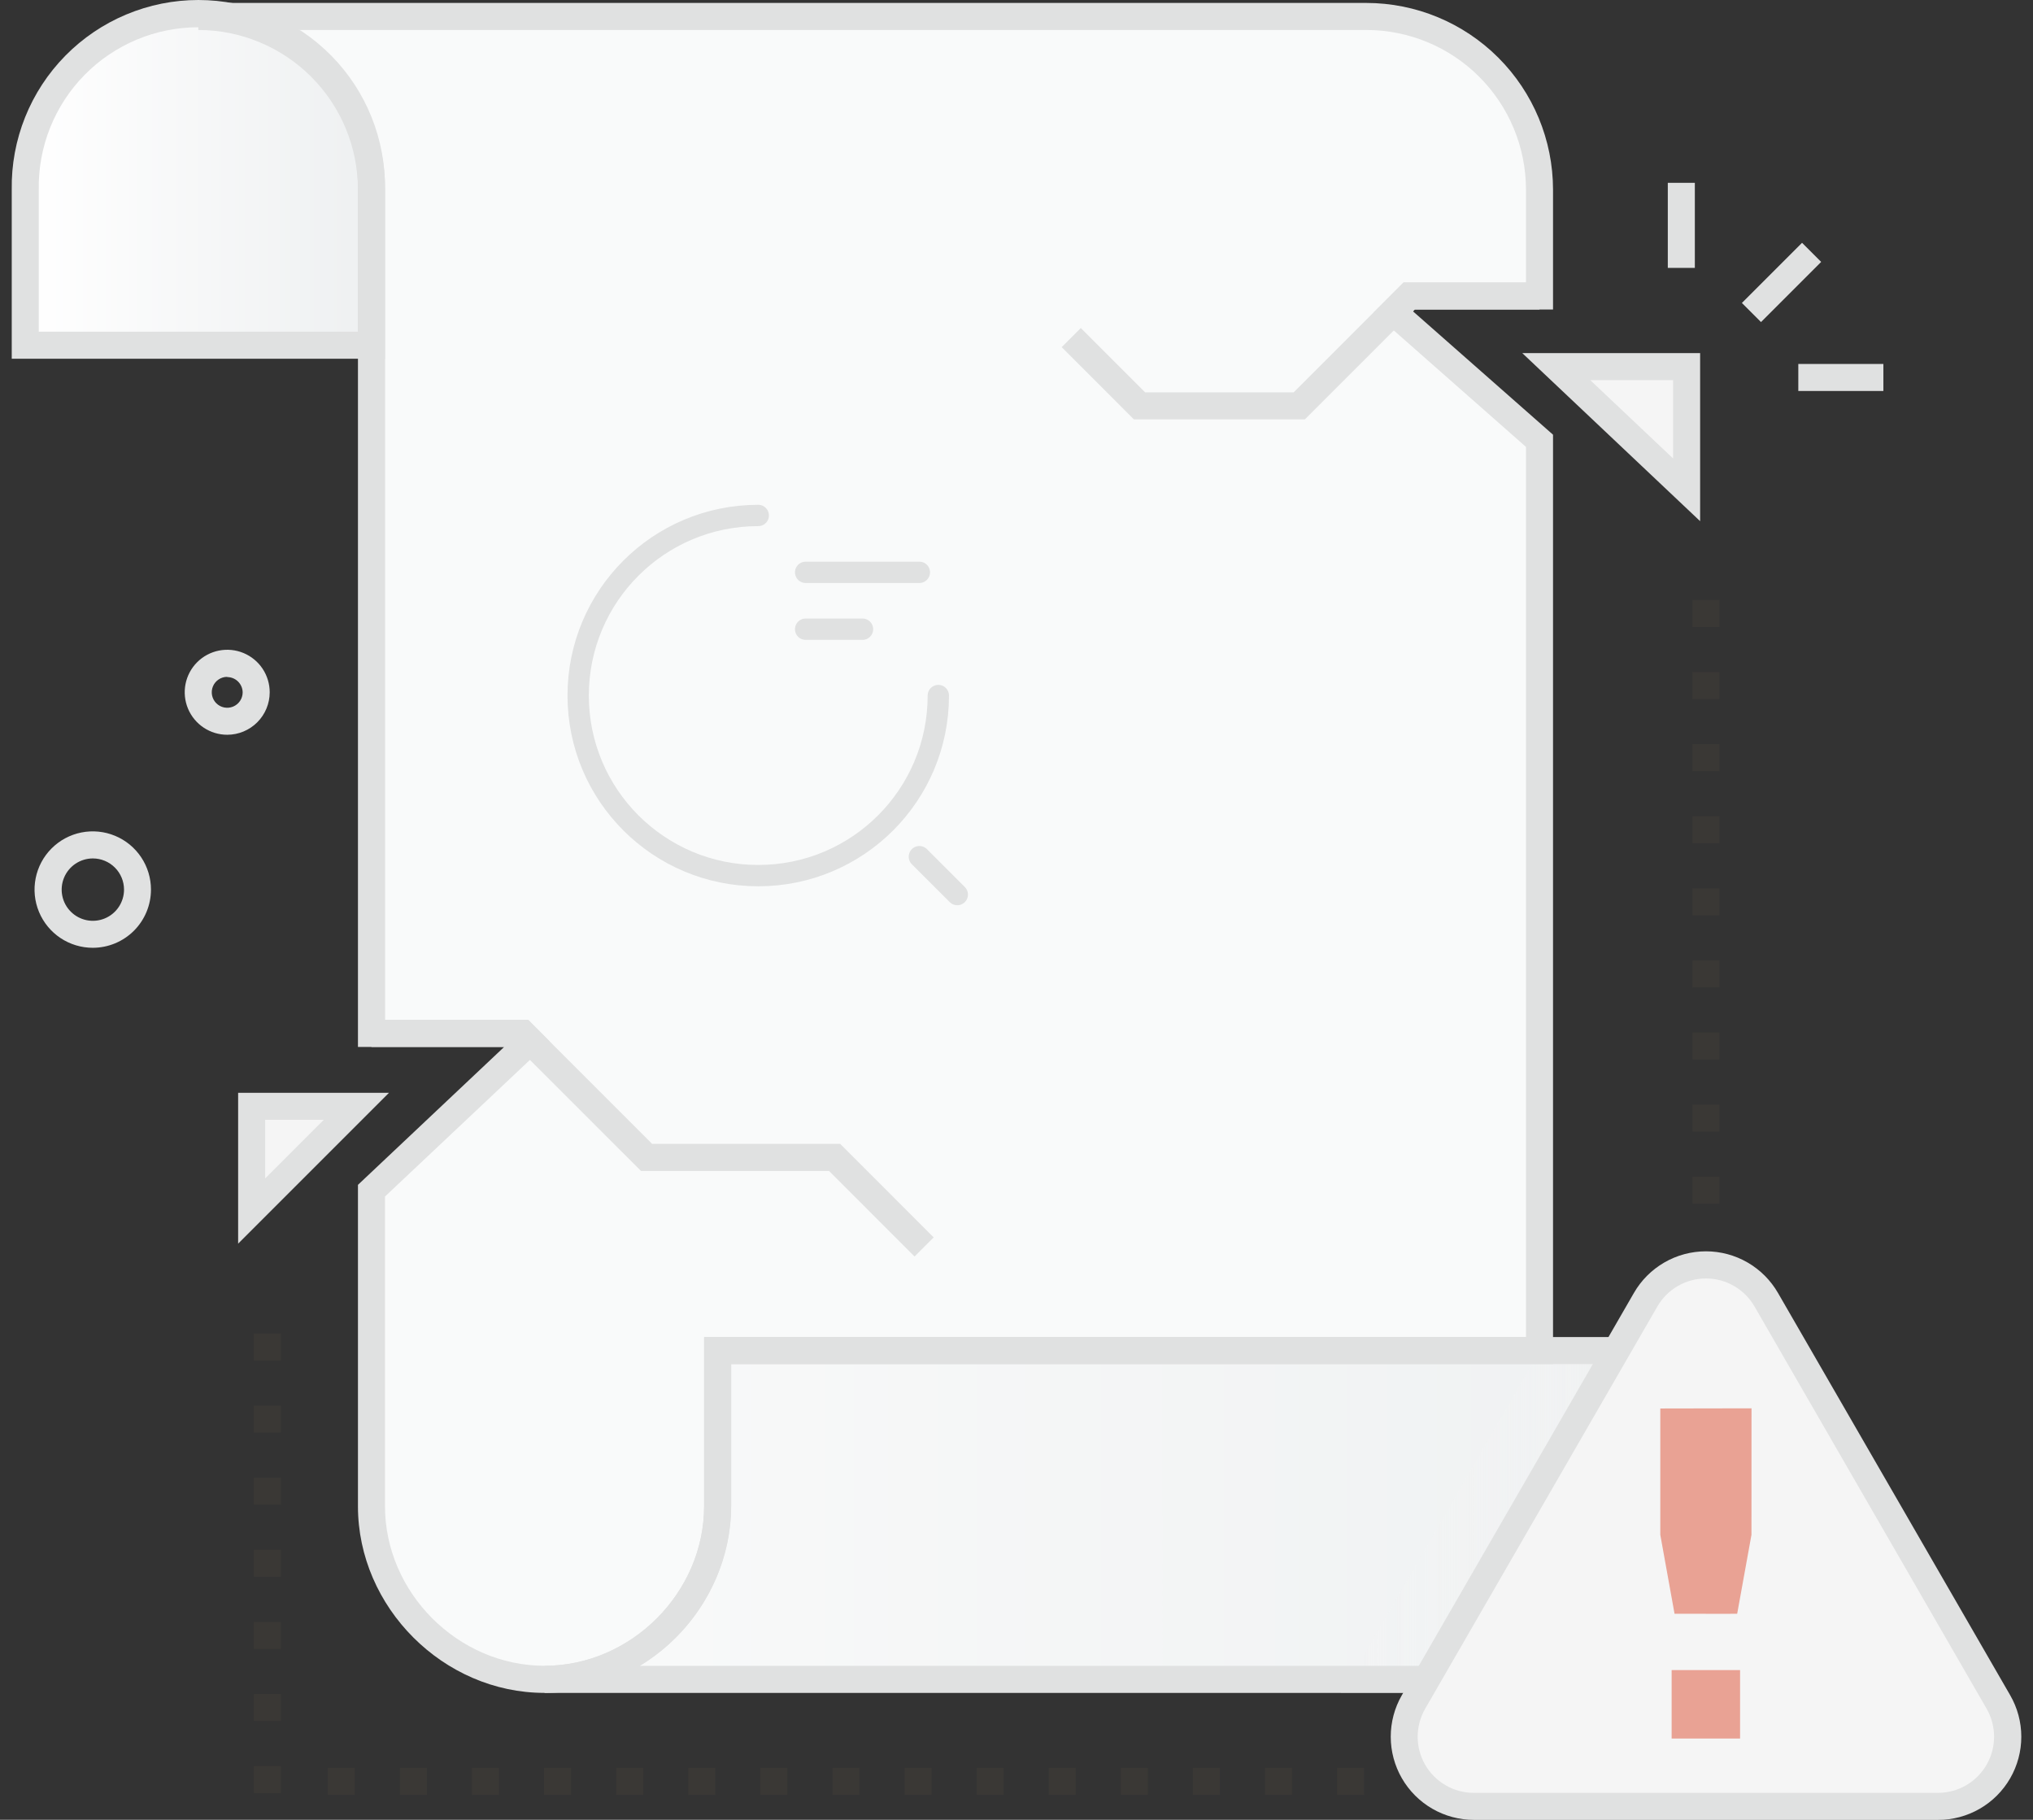 <svg width="143" height="128" viewBox="0 0 143 128" fill="none" xmlns="http://www.w3.org/2000/svg">
<rect x="0" y="0" width="143" height="128" fill="#333333" stroke="none"/>
<path d="M126.755 17.078L122.523 21.309L123.868 22.653L128.099 18.422L126.755 17.078Z" fill="#E0E1E1"/>
<path d="M119.214 12.859H117.312V18.843H119.214V12.859Z" fill="#E0E1E1"/>
<path d="M132.476 25.6H126.492V27.501H132.476V25.6Z" fill="#E0E1E1"/>
<path d="M125.23 94.994V105.941C125.23 107.54 124.915 109.124 124.303 110.601C123.691 112.078 122.794 113.421 121.663 114.551C120.533 115.682 119.19 116.579 117.713 117.191C116.236 117.803 114.652 118.118 113.053 118.118H38.301C41.521 118.088 44.6 116.795 46.877 114.518C49.154 112.241 50.445 109.161 50.474 105.941V94.997L125.23 94.994Z" fill="url(#paint0_linear_258_6303)"/>
<path style="mix-blend-mode:multiply" d="M125.229 94.993V105.94C125.229 107.539 124.914 109.123 124.302 110.6C123.69 112.077 122.793 113.42 121.662 114.55C120.532 115.681 119.189 116.578 117.712 117.19C116.235 117.802 114.651 118.117 113.052 118.117H95.031C95.348 117.378 94.362 119.153 108.314 94.981L125.229 94.993Z" fill="url(#paint1_linear_258_6303)"/>
<path d="M50.477 94.996V105.94C50.503 107.555 50.207 109.16 49.607 110.66C49.007 112.16 48.114 113.525 46.981 114.677C45.848 115.828 44.497 116.743 43.007 117.367C41.517 117.991 39.917 118.313 38.302 118.313C36.686 118.313 35.087 117.991 33.596 117.367C32.106 116.743 30.755 115.828 29.622 114.677C28.489 113.525 27.596 112.16 26.996 110.66C26.396 109.16 26.101 107.555 26.127 105.94V94.996H50.477Z" fill="url(#paint2_linear_258_6303)"/>
<path d="M1.775 24.282H26.125V13.332C26.151 11.717 25.855 10.112 25.255 8.612C24.655 7.112 23.763 5.747 22.629 4.595C21.496 3.444 20.145 2.529 18.655 1.905C17.165 1.28 15.566 0.959 13.95 0.959C12.335 0.959 10.735 1.28 9.245 1.905C7.755 2.529 6.404 3.444 5.271 4.595C4.138 5.747 3.245 7.112 2.645 8.612C2.045 10.112 1.749 11.717 1.775 13.332V24.282Z" fill="url(#paint3_linear_258_6303)"/>
<path d="M99.17 21.253L98.051 22.384L108.339 31.448V95.438H50.53V106.372C50.556 107.987 50.26 109.592 49.66 111.091C49.06 112.591 48.167 113.957 47.034 115.109C45.901 116.26 44.55 117.175 43.06 117.799C41.57 118.423 39.971 118.745 38.355 118.745C36.739 118.745 35.14 118.423 33.65 117.799C32.16 117.175 30.809 116.26 29.675 115.109C28.542 113.957 27.65 112.591 27.05 111.091C26.449 109.592 26.154 107.987 26.18 106.372V84.186L37.342 73.658L36.813 73.122H26.18V13.76C26.178 10.531 24.894 7.435 22.61 5.153C20.326 2.871 17.229 1.589 14 1.59H96.159C99.388 1.589 102.485 2.871 104.769 5.153C107.053 7.435 108.337 10.531 108.339 13.76V21.253H99.17Z" fill="#F9FAFA"/>
<path d="M38.303 119.073C31.187 119.073 25.178 113.052 25.178 105.946V83.339L35.463 73.638H25.178V13.328C25.174 10.352 23.989 7.499 21.884 5.396C19.779 3.293 16.925 2.11 13.949 2.109V0.207H96.108C99.588 0.21 102.925 1.592 105.387 4.052C107.849 6.512 109.234 9.848 109.239 13.328V21.771H99.515L99.388 21.898L109.239 30.576V95.947H51.43V105.94C51.43 113.061 45.418 119.073 38.303 119.073ZM27.08 84.16V105.94C27.08 112.025 32.221 117.166 38.303 117.166C44.385 117.166 49.528 112.025 49.528 105.94V94.045H107.337V31.435L96.612 21.984L98.726 19.87H107.337V13.328C107.333 10.352 106.148 7.499 104.043 5.396C101.938 3.293 99.084 2.11 96.108 2.109H20.751C22.683 3.276 24.281 4.921 25.392 6.887C26.502 8.852 27.087 11.071 27.089 13.328V71.736H37.165L38.664 73.242L27.08 84.16Z" fill="#E0E1E1"/>
<path d="M91.785 29.498H79.757L74.68 24.417L76.023 23.073L80.546 27.596H90.996L98.722 19.869H108.284V21.771H99.511L91.785 29.498Z" fill="#E0E1E1"/>
<path d="M118.638 34.452L109.473 25.787H118.638V34.452Z" fill="#F5F5F5"/>
<path d="M27.078 25.232H0.826V13.331C0.799 11.591 1.118 9.862 1.766 8.245C2.413 6.629 3.376 5.158 4.597 3.917C5.819 2.677 7.275 1.691 8.881 1.019C10.487 0.346 12.211 0 13.952 0C15.693 0 17.416 0.346 19.022 1.019C20.628 1.691 22.084 2.677 23.306 3.917C24.527 5.158 25.49 6.629 26.138 8.245C26.785 9.862 27.105 11.591 27.078 13.331V25.232ZM2.727 23.331H25.176V13.331C25.201 11.842 24.929 10.362 24.376 8.978C23.823 7.594 23.001 6.334 21.956 5.272C20.911 4.209 19.665 3.366 18.291 2.79C16.917 2.214 15.442 1.917 13.952 1.917C12.462 1.917 10.986 2.214 9.612 2.79C8.238 3.366 6.992 4.209 5.947 5.272C4.903 6.334 4.08 7.594 3.527 8.978C2.974 10.362 2.702 11.842 2.727 13.331V23.331ZM38.3 119.074V117.172C44.385 117.172 49.526 112.031 49.526 105.946V94.045H126.18V105.94C126.175 109.271 124.906 112.476 122.63 114.907C120.353 117.339 117.238 118.815 113.915 119.039C113.911 119.096 117.629 119.074 38.3 119.074ZM44.997 117.172H113.052C116.03 117.169 118.884 115.984 120.989 113.878C123.094 111.772 124.277 108.917 124.278 105.94V95.947H51.428V105.94C51.404 108.205 50.801 110.427 49.675 112.394C48.55 114.36 46.939 116.005 44.997 117.172Z" fill="#E0E1E1"/>
<path d="M64.332 88.38L58.313 82.359H45.084L36.362 73.64H26.125V71.738H37.151L45.87 80.457H59.099L65.675 87.034L64.332 88.38Z" fill="#E0E1E1"/>
<path d="M17.703 85.18L25.069 77.814H17.703V85.18Z" fill="#F5F5F5"/>
<path d="M119.586 36.658L107.076 24.836H119.586V36.658ZM111.859 26.738L117.684 32.246V26.738H111.859ZM16.75 87.475V76.864H27.361L16.75 87.475ZM18.652 78.766V82.886L22.772 78.766H18.652Z" fill="#E0E1E1"/>
<path d="M120.945 84.666H119.043V82.765H120.945V84.666ZM120.945 79.596H119.043V77.694H120.945V79.596ZM120.945 74.525H119.043V72.623H120.945V74.525ZM120.945 69.454H119.043V67.552H120.945V69.454ZM120.945 64.383H119.043V62.481H120.945V64.383ZM120.945 59.312H119.043V57.41H120.945V59.312ZM120.945 54.241H119.043V52.339H120.945V54.241ZM120.945 49.17H119.043V47.268H120.945V49.17ZM120.945 44.099H119.043V42.197H120.945V44.099ZM19.757 126.122H17.855V124.22H19.757V126.122ZM19.757 121.051H17.855V119.149H19.757V121.051ZM19.757 115.98H17.855V114.078H19.757V115.98ZM19.757 110.909H17.855V109.007H19.757V110.909ZM19.757 105.838H17.855V103.936H19.757V105.838ZM19.757 100.767H17.855V98.865H19.757V100.767ZM19.757 95.696H17.855V93.794H19.757V95.696ZM95.951 126.248H94.05V124.347H95.951V126.248ZM90.88 126.248H88.979V124.347H90.88V126.248ZM85.809 126.248H83.908V124.347H85.809V126.248ZM80.739 126.248H78.837V124.347H80.739V126.248ZM75.668 126.248H73.766V124.347H75.668V126.248ZM70.597 126.248H68.695V124.347H70.597V126.248ZM65.526 126.248H63.624V124.347H65.526V126.248ZM60.455 126.248H58.553V124.347H60.455V126.248ZM55.384 126.248H53.482V124.347H55.384V126.248ZM50.313 126.248H48.411V124.347H50.313V126.248ZM45.242 126.248H43.34V124.347H45.242V126.248ZM40.171 126.248H38.269V124.347H40.171V126.248ZM35.1 126.248H33.198V124.347H35.1V126.248ZM30.029 126.248H28.127V124.347H30.029V126.248ZM24.958 126.248H23.056V124.347H24.958V126.248Z" fill="#C39D63" fill-opacity="0.05"/>
<path d="M124.237 91.423L140.566 119.703C140.996 120.448 141.222 121.293 141.222 122.153C141.222 123.013 140.996 123.858 140.566 124.603C140.135 125.348 139.517 125.967 138.772 126.397C138.027 126.827 137.182 127.053 136.322 127.053H103.678C102.817 127.053 101.972 126.827 101.228 126.397C100.483 125.967 99.864 125.348 99.434 124.603C99.004 123.858 98.777 123.013 98.777 122.153C98.777 121.293 99.004 120.448 99.434 119.703L115.762 91.423C116.192 90.68 116.81 90.064 117.554 89.635C118.298 89.206 119.141 88.981 120 88.981C120.858 88.981 121.702 89.206 122.445 89.635C123.189 90.064 123.807 90.68 124.237 91.423Z" fill="#F5F5F5"/>
<path d="M136.323 128.005H103.679C102.652 128.006 101.642 127.736 100.752 127.223C99.862 126.71 99.123 125.971 98.609 125.082C98.095 124.192 97.824 123.183 97.824 122.156C97.824 121.129 98.094 120.119 98.608 119.23L114.924 90.949C115.436 90.057 116.175 89.316 117.065 88.801C117.955 88.285 118.966 88.014 119.995 88.014C121.024 88.014 122.034 88.285 122.925 88.801C123.815 89.316 124.554 90.057 125.066 90.949L141.391 119.23C141.906 120.119 142.177 121.128 142.177 122.156C142.178 123.183 141.907 124.192 141.394 125.082C140.88 125.972 140.141 126.711 139.251 127.224C138.36 127.737 137.351 128.007 136.323 128.005ZM116.575 91.9L100.25 120.18C99.902 120.78 99.719 121.462 99.718 122.155C99.718 122.849 99.9 123.53 100.247 124.131C100.594 124.731 101.093 125.23 101.694 125.576C102.294 125.923 102.976 126.105 103.67 126.104H136.314C137.007 126.104 137.688 125.921 138.288 125.575C138.889 125.228 139.387 124.73 139.734 124.129C140.08 123.529 140.263 122.848 140.263 122.155C140.263 121.462 140.08 120.781 139.734 120.18L123.415 91.9C123.069 91.299 122.57 90.8 121.97 90.453C121.37 90.106 120.688 89.923 119.995 89.923C119.301 89.923 118.62 90.106 118.02 90.453C117.419 90.8 116.921 91.299 116.575 91.9Z" fill="#E0E1E1"/>
<path d="M116.785 99.069V107.956L117.787 113.509H119.989V113.512L122.192 113.509L123.197 107.953L123.2 99.057L116.785 99.069Z" fill="#D93F21" fill-opacity="0.46"/>
<path d="M122.396 117.469H117.582V122.283H122.396V117.469Z" fill="#D93F21" fill-opacity="0.46"/>
<path d="M15.985 51.681C15.394 51.681 14.815 51.506 14.323 51.178C13.831 50.85 13.448 50.383 13.221 49.837C12.995 49.291 12.935 48.69 13.05 48.109C13.166 47.529 13.45 46.997 13.868 46.578C14.287 46.16 14.819 45.876 15.399 45.76C15.98 45.645 16.581 45.705 17.127 45.931C17.673 46.158 18.14 46.541 18.468 47.033C18.796 47.525 18.971 48.104 18.971 48.695C18.97 49.486 18.655 50.245 18.095 50.805C17.535 51.365 16.777 51.68 15.985 51.681ZM15.985 47.608C15.77 47.607 15.559 47.67 15.38 47.79C15.201 47.909 15.061 48.078 14.978 48.277C14.896 48.475 14.874 48.694 14.915 48.905C14.957 49.116 15.06 49.31 15.212 49.463C15.364 49.615 15.558 49.719 15.769 49.761C15.979 49.803 16.198 49.782 16.397 49.7C16.596 49.617 16.766 49.478 16.886 49.299C17.005 49.12 17.069 48.91 17.069 48.695C17.064 48.41 16.948 48.139 16.745 47.938C16.543 47.738 16.27 47.625 15.985 47.624V47.608ZM6.531 66.665C5.721 66.666 4.928 66.427 4.254 65.978C3.58 65.529 3.054 64.889 2.743 64.141C2.432 63.393 2.35 62.569 2.508 61.774C2.665 60.98 3.055 60.249 3.628 59.676C4.201 59.103 4.931 58.712 5.725 58.554C6.52 58.396 7.344 58.477 8.092 58.788C8.841 59.098 9.48 59.623 9.93 60.297C10.38 60.971 10.62 61.763 10.619 62.574C10.618 63.658 10.188 64.698 9.421 65.465C8.655 66.232 7.615 66.663 6.531 66.665ZM6.531 60.38C6.097 60.38 5.673 60.509 5.312 60.75C4.952 60.991 4.671 61.334 4.505 61.734C4.339 62.135 4.295 62.576 4.38 63.001C4.464 63.427 4.673 63.818 4.98 64.124C5.287 64.431 5.678 64.64 6.103 64.725C6.528 64.809 6.969 64.766 7.37 64.6C7.771 64.434 8.113 64.153 8.354 63.792C8.595 63.431 8.724 63.007 8.724 62.574C8.724 61.992 8.493 61.434 8.082 61.023C7.67 60.611 7.112 60.38 6.531 60.38Z" fill="#E0E1E1"/>
<path d="M56.668 40.256H64.668" stroke="#E0E1E1" stroke-width="1.5" stroke-linecap="round" stroke-linejoin="round"/>
<path d="M56.668 44.256H60.668" stroke="#E0E1E1" stroke-width="1.5" stroke-linecap="round" stroke-linejoin="round"/>
<path d="M66.001 48.922C66.001 55.922 60.335 61.589 53.335 61.589C46.335 61.589 40.668 55.922 40.668 48.922C40.668 41.922 46.335 36.256 53.335 36.256" stroke="#E0E1E1" stroke-width="1.5" stroke-linecap="round" stroke-linejoin="round"/>
<path d="M67.335 62.922L64.668 60.256" stroke="#E0E1E1" stroke-width="1.5" stroke-linecap="round" stroke-linejoin="round"/>
<defs>
<linearGradient id="paint0_linear_258_6303" x1="38.301" y1="106.559" x2="125.23" y2="106.559" gradientUnits="userSpaceOnUse">
<stop stop-color="#F9FAFA"/>
<stop offset="1" stop-color="#EEF0F1"/>
</linearGradient>
<linearGradient id="paint1_linear_258_6303" x1="95.031" y1="106.558" x2="125.229" y2="106.558" gradientUnits="userSpaceOnUse">
<stop stop-color="#F5F5F5" stop-opacity="0"/>
<stop offset="1" stop-color="#EEF0F1"/>
</linearGradient>
<linearGradient id="paint2_linear_258_6303" x1="26.127" y1="106.561" x2="50.477" y2="106.561" gradientUnits="userSpaceOnUse">
<stop stop-color="white" stop-opacity="0"/>
<stop offset="1" stop-color="#EEF0F1"/>
</linearGradient>
<linearGradient id="paint3_linear_258_6303" x1="1.775" y1="12.72" x2="26.125" y2="12.72" gradientUnits="userSpaceOnUse">
<stop stop-color="white"/>
<stop offset="1" stop-color="#EEF0F1"/>
</linearGradient>
</defs>
</svg>
